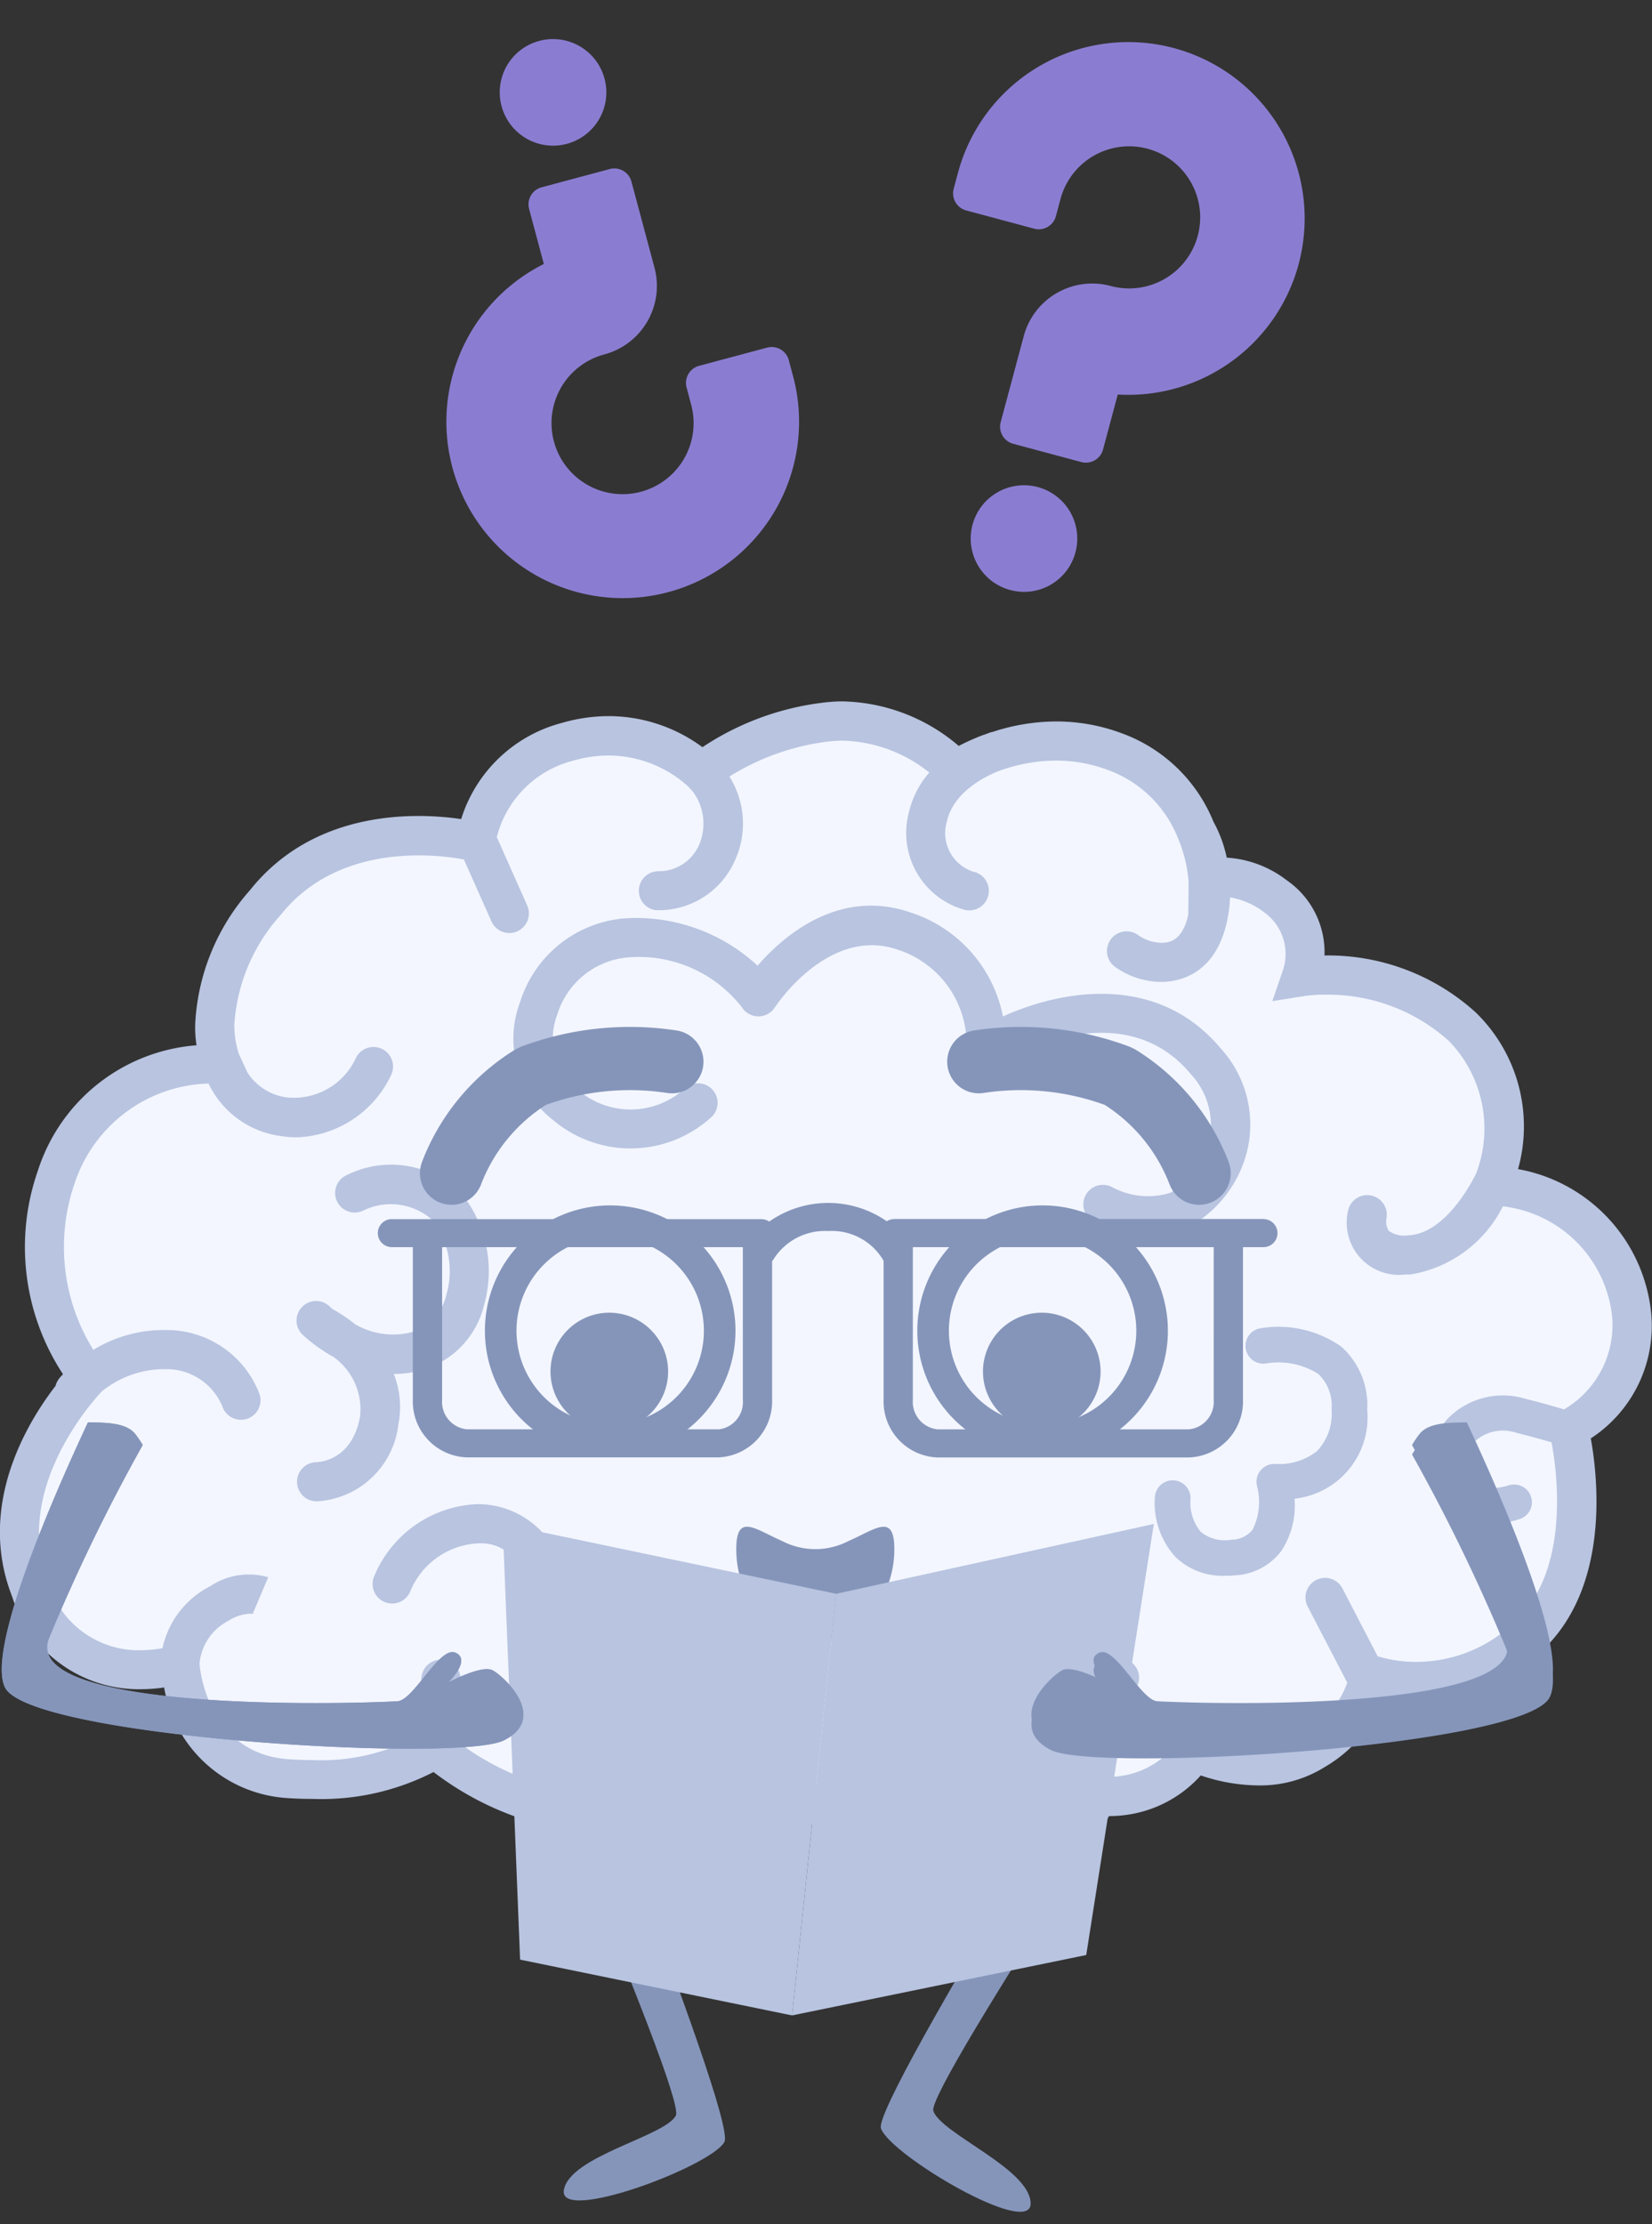<svg xmlns="http://www.w3.org/2000/svg" width="52.279" height="70.37" viewBox="0 0 52.279 70.37">
  <rect x="0" y="0" width="52.279" height="70.37" fill="#333333" stroke="none"/>
  <g id="Group_14084" data-name="Group 14084" transform="translate(0 -2.502)">
    <g id="Groupe_10784" data-name="Groupe 10784" transform="translate(0 24.693)">
      <g id="Groupe_10765" data-name="Groupe 10765" transform="translate(0)">
        <g id="Groupe_10764" data-name="Groupe 10764">
          <g id="Groupe_10738" data-name="Groupe 10738">
            <g id="Groupe_34" data-name="Groupe 34">
              <g id="Groupe_25" data-name="Groupe 25" transform="translate(11.431 27.666)">
                <path id="Tracé_87" data-name="Tracé 87" d="M3.622,0s1.1,17.137.552,17.641-3.582.054-4.133,1,4.629.891,5.291.31S5.332,0,5.332,0Z" transform="matrix(0.94, -0.342, 0.342, 0.94, 0, 1.924)" fill="#8595ba"/>
                <path id="Tracé_88" data-name="Tracé 88" d="M2.006,0S.9,17.137,1.453,17.645s3.582.053,4.133,1-4.629.891-5.291.309S.294,0,.294,0Z" transform="translate(25.669 0.922) rotate(30)" fill="#8595ba"/>
              </g>
              <g id="Groupe_27" data-name="Groupe 27">
                <path id="Tracé_89" data-name="Tracé 89" d="M47.46,223.076a4.257,4.257,0,0,0,3.765-.07,3.177,3.177,0,0,0,1.719-2.406,5.008,5.008,0,0,0,5.019-1.17c2.406-2.2,1.306-6.584,1.306-6.584a3.816,3.816,0,0,0,1.995-3.589c-.423-3.9-4.4-4.126-4.4-4.126s1.238-2.956-.963-5.019a6.462,6.462,0,0,0-5.088-1.581,2.272,2.272,0,0,0-.826-2.545,2.448,2.448,0,0,0-2.471-.387,4.244,4.244,0,0,0-2.609-4.192,5.851,5.851,0,0,0-5.029.592,5.179,5.179,0,0,0-4.194-1.513,7.714,7.714,0,0,0-3.851,1.581,4.364,4.364,0,0,0-4.261-.962,3.962,3.962,0,0,0-2.888,3.163s-4.415-1.229-6.821,1.789-1.238,5.555-1.238,5.555-3.975-.542-5.212,3.24a6.681,6.681,0,0,0,1.031,6.326s-3.232,3.231-1.857,6.738a4.116,4.116,0,0,0,4.669,2.769A3.64,3.64,0,0,0,18.77,223.9c3.232.206,4.612-.962,4.612-.962S26.2,225.275,28.953,225s3.782-1.374,3.782-1.374a11.316,11.316,0,0,0,5.157,1.393,8.6,8.6,0,0,0,4.6-1.8,2.718,2.718,0,0,0,2.544,1.238A3.712,3.712,0,0,0,47.46,223.076Z" transform="translate(-9.625 -189.816)" fill="#f3f6fe"/>
                <g id="Groupe_26" data-name="Groupe 26">
                  <path id="Tracé_90" data-name="Tracé 90" d="M54.454,201.7a5.148,5.148,0,0,0-4.214-4.57,5.022,5.022,0,0,0-1.342-4.96,6.951,6.951,0,0,0-4.749-1.8h-.034a2.769,2.769,0,0,0-1.2-2.383,3.45,3.45,0,0,0-1.894-.712,4.068,4.068,0,0,0-.419-1.134A4.966,4.966,0,0,0,37.7,183.34a5.907,5.907,0,0,0-2.073-.374,6.518,6.518,0,0,0-2.034.337h-.017c-.012,0-.068.022-.15.053l-.084.031h-.008a7.071,7.071,0,0,0-.794.353,5.826,5.826,0,0,0-3.664-1.409,5,5,0,0,0-.7.049,8.789,8.789,0,0,0-3.747,1.4,5,5,0,0,0-2.967-.983,5.352,5.352,0,0,0-1.488.217,4.541,4.541,0,0,0-3.18,3.041c-1.356-.2-4.617-.349-6.689,2.256a6.9,6.9,0,0,0-1.729,4.244v.014a3.722,3.722,0,0,0,.043.643A5.729,5.729,0,0,0,3.4,197.175a7.322,7.322,0,0,0,.793,6.443c-.07.077-.114.128-.122.138a.635.635,0,0,0-.113.232c-.942,1.222-2.487,3.83-1.373,6.669a4.2,4.2,0,0,0,4.067,2.929,5.169,5.169,0,0,0,.742-.055,4.218,4.218,0,0,0,3.91,3.5c.266.018.532.026.789.026a7.778,7.778,0,0,0,3.827-.851,9.563,9.563,0,0,0,5.141,1.948c.175,0,.35-.009.52-.025A8.406,8.406,0,0,0,25,217.124a2.141,2.141,0,0,0,.416-.232,11.713,11.713,0,0,0,4.823,1.266h.248a8.9,8.9,0,0,0,4.464-1.572,2.053,2.053,0,0,0,.221.205.542.542,0,0,0,.051.028,3.186,3.186,0,0,0,2.1.781h0a3.423,3.423,0,0,0,.356-.018,3.869,3.869,0,0,0,2.52-1.268,5.768,5.768,0,0,0,1.825.316,3.853,3.853,0,0,0,2.114-.591,4.328,4.328,0,0,0,1.847-2.166,5.665,5.665,0,0,0,4.976-1.472c2.2-2.012,1.806-5.511,1.581-6.751A4.246,4.246,0,0,0,54.454,201.7Zm-2.766,3.031c-.33-.1-.734-.214-1.226-.337a2.438,2.438,0,0,0-2.458.643,2.089,2.089,0,0,0-.4,2.146,1.762,1.762,0,0,0,1.787,1.165,2.945,2.945,0,0,0,.928-.155.56.56,0,0,0-.352-1.062l-.011,0c-.043.015-1.047.35-1.3-.339a.986.986,0,0,1,.178-1.013,1.329,1.329,0,0,1,1.354-.306c.444.111.811.214,1.112.3.177.945.6,4.076-1.181,5.7a4.473,4.473,0,0,1-3.086,1.248,4.141,4.141,0,0,1-1.236-.177l-1.114-2.146a.619.619,0,0,0-1.1.571l1.252,2.41A3.045,3.045,0,0,1,43.467,215a2.64,2.64,0,0,1-1.446.387,4.752,4.752,0,0,1-1.743-.37l-.121-.05H40.03a.8.8,0,0,0-.619.359,2.682,2.682,0,0,1-1.864,1.02q-.116.012-.232.012h0a2.071,2.071,0,0,1-1.617-.809,2,2,0,0,1-.3-1.168,1.012,1.012,0,0,1,.464-.844c.792-.456,1.175-.069,1.275.064a.62.62,0,0,0,1.021-.7,2.1,2.1,0,0,0-2.908-.43,2.217,2.217,0,0,0-1.083,1.828,3.2,3.2,0,0,0,.159,1.211,7.716,7.716,0,0,1-3.891,1.414,10,10,0,0,1-4.245-1.024h0a4,4,0,0,0-.248-3.127,2.9,2.9,0,0,0-3.582-1.42.619.619,0,1,0,.332,1.192l.032-.01c.063-.019,1.547-.464,2.089.746a2.867,2.867,0,0,1,.232,2.151,1.211,1.211,0,0,1-.1.192l-.1.091a5.789,5.789,0,0,1-3.4,1.188c-.132.013-.264.019-.4.019a8.426,8.426,0,0,1-4.427-1.723l.155-1.876a.621.621,0,1,0-1.238-.1l-.155,1.862a6.4,6.4,0,0,1-3.309.742c-.232,0-.47-.009-.71-.023-2.555-.164-2.826-2.777-2.848-3.026a1.693,1.693,0,0,1,.914-1.355,1.337,1.337,0,0,1,.821-.224.177.177,0,0,1-.044-.016l.484-1.14a2.2,2.2,0,0,0-1.836.284,2.886,2.886,0,0,0-1.51,1.961,3.926,3.926,0,0,1-.7.065,2.978,2.978,0,0,1-2.915-2.142c-1.152-2.945,1.444-5.784,1.7-6.052a3.152,3.152,0,0,1,2.02-.7,1.909,1.909,0,0,1,1.792,1.184.619.619,0,0,0,.585.418.641.641,0,0,0,.2-.032.619.619,0,0,0,.387-.784,3.136,3.136,0,0,0-2.94-2.023,4.265,4.265,0,0,0-2.317.627,6.162,6.162,0,0,1-.589-5.281A4.6,4.6,0,0,1,8.8,194.422a2.962,2.962,0,0,0,2.321,1.666,3.3,3.3,0,0,0,.479.036,3.429,3.429,0,0,0,2.982-1.98.619.619,0,1,0-1.125-.518h0a2.159,2.159,0,0,1-2.157,1.238,1.749,1.749,0,0,1-1.27-.791l-.254-.55a.968.968,0,0,1-.036-.092,3.029,3.029,0,0,1-.124-.822v-.058a5.714,5.714,0,0,1,1.464-3.46c1.838-2.31,4.947-1.919,5.8-1.759l.873,1.961a.619.619,0,0,0,.566.367.611.611,0,0,0,.251-.054.619.619,0,0,0,.314-.816l-.942-2.118c-.006-.014-.015-.026-.022-.039a3.341,3.341,0,0,1,2.4-2.422,4.085,4.085,0,0,1,1.144-.168,3.763,3.763,0,0,1,2.5.968l.138.144a1.7,1.7,0,0,1,.238,1.676,1.387,1.387,0,0,1-1.3.874.619.619,0,0,0-.115,1.228,1.389,1.389,0,0,0,.139.005,2.631,2.631,0,0,0,2.392-1.571,2.8,2.8,0,0,0-.173-2.658,7.642,7.642,0,0,1,3.067-1.1,3.873,3.873,0,0,1,.528-.036,4.556,4.556,0,0,1,2.731,1.01,2.916,2.916,0,0,0-.653,1.288,2.525,2.525,0,0,0,1.743,3.048.619.619,0,1,0,.3-1.2,1.282,1.282,0,0,1-.835-1.585c.232-1.056,1.486-1.547,1.728-1.63a5.307,5.307,0,0,1,1.736-.3,4.658,4.658,0,0,1,1.64.3,3.765,3.765,0,0,1,2.192,2.111c.006.015.012.032.019.046a4.458,4.458,0,0,1,.336,1.381l-.011,1.043c-.2.884-.662.884-.871.884a1.326,1.326,0,0,1-.7-.232.621.621,0,0,0-.761.982,2.546,2.546,0,0,0,1.464.488c.564,0,1.9-.226,2.162-2.321.015-.121.023-.238.029-.353A2.424,2.424,0,0,1,42.2,189a1.622,1.622,0,0,1,.6,1.834l-.336.982,1.023-.164a4.505,4.505,0,0,1,.662-.041,5.72,5.72,0,0,1,3.9,1.462,3.977,3.977,0,0,1,.865,4.194c-.066.138-.928,1.9-2.135,1.956a.845.845,0,0,1-.635-.144.579.579,0,0,1-.066-.409.619.619,0,0,0-1.2-.289,1.652,1.652,0,0,0,1.8,2.082h.16a3.994,3.994,0,0,0,2.922-2.155,3.929,3.929,0,0,1,3.462,3.53,3.1,3.1,0,0,1-1.535,2.9Z" transform="translate(-2.2 -182.33)" fill="#b8c4e0"/>
                  <path id="Tracé_91" data-name="Tracé 91" d="M235.544,273.575a3.57,3.57,0,0,0-.84-3.182c-2-2.4-5.021-1.872-6.9-1.021a4.334,4.334,0,0,0-2.936-3.294c-2.269-.774-4.017.754-4.829,1.687a5.658,5.658,0,0,0-4.163-1.5,3.788,3.788,0,0,0-3.354,2.658,3.262,3.262,0,0,0,1.057,3.735,3.793,3.793,0,0,0,5.029-.131.619.619,0,0,0-.846-.9,2.546,2.546,0,0,1-3.41.066,2.07,2.07,0,0,1-.655-2.371,2.573,2.573,0,0,1,2.207-1.816,4.133,4.133,0,0,1,3.636,1.571.619.619,0,0,0,.851.2.632.632,0,0,0,.195-.192c.016-.026,1.684-2.579,3.883-1.829a3.149,3.149,0,0,1,2.185,3.069.619.619,0,0,0,.945.562c.159-.1,3.917-2.382,6.149.309a2.366,2.366,0,0,1,.586,2.112,2.544,2.544,0,0,1-1.238,1.645,2.392,2.392,0,0,1-1.829-.176.619.619,0,1,0-.6,1.083,4.165,4.165,0,0,0,1.52.442,2.854,2.854,0,0,0,1.413-.221A3.79,3.79,0,0,0,235.544,273.575Z" transform="translate(-196.065 -259.402)" fill="#b8c4e0"/>
                  <path id="Tracé_92" data-name="Tracé 92" d="M126.745,380.116a2.831,2.831,0,0,0-.147-1.589h.007a3.219,3.219,0,0,0,1.057-.177,2.836,2.836,0,0,0,1.8-2.028,3.918,3.918,0,0,0-.671-3.44,3.148,3.148,0,0,0-3.693-.641.619.619,0,1,0,.528,1.12,1.974,1.974,0,0,1,2.221.321,2.677,2.677,0,0,1,.423,2.313,1.64,1.64,0,0,1-1.012,1.185,2.382,2.382,0,0,1-1.885-.227,5.087,5.087,0,0,0-.719-.482l-.062-.056a.619.619,0,1,0-.865.884c.013.012.083.077.2.173l0,0a5.166,5.166,0,0,0,.766.518,2.035,2.035,0,0,1,.836,1.9c-.253,1.356-1.257,1.425-1.376,1.429a.619.619,0,0,0,.007,1.238A2.75,2.75,0,0,0,126.745,380.116Z" transform="translate(-114.137 -357.246)" fill="#b8c4e0"/>
                  <path id="Tracé_93" data-name="Tracé 93" d="M157.939,510.6a3.694,3.694,0,0,0-3.264,2.265.619.619,0,1,0,1.141.478c0-.011.009-.022.013-.033a2.456,2.456,0,0,1,2.15-1.47c1.359-.042,1.5,1.48,1.516,1.65a.619.619,0,0,0,.619.581h.039a.619.619,0,0,0,.579-.655A2.79,2.79,0,0,0,157.939,510.6Z" transform="translate(-142.826 -485.2)" fill="#b8c4e0"/>
                  <path id="Tracé_94" data-name="Tracé 94" d="M480.409,438.8a3.463,3.463,0,0,0-2.56-.577.563.563,0,1,0,.192,1.11,2.377,2.377,0,0,1,1.641.33,1.391,1.391,0,0,1,.424,1.136,1.709,1.709,0,0,1-.459,1.307,1.937,1.937,0,0,1-1.3.41.565.565,0,0,0-.6.7,1.964,1.964,0,0,1-.142,1.381.859.859,0,0,1-.673.315,1.2,1.2,0,0,1-.971-.254,1.455,1.455,0,0,1-.321-1.017.564.564,0,1,0-1.125-.089,2.551,2.551,0,0,0,.644,1.9,2.148,2.148,0,0,0,1.586.6c.089,0,.181,0,.275-.012a1.949,1.949,0,0,0,1.5-.78,2.621,2.621,0,0,0,.414-1.647,2.587,2.587,0,0,0,2.3-2.807A2.481,2.481,0,0,0,480.409,438.8Z" transform="translate(-437.967 -418.386)" fill="#b8c4e0"/>
                </g>
              </g>
            </g>
          </g>
          <g id="Groupe_23" data-name="Groupe 23" transform="translate(23.3 26.115)">
            <g id="Groupe_22" data-name="Groupe 22">
              <path id="Tracé_51" data-name="Tracé 51" d="M308.351,520.559a3.173,3.173,0,0,1-.449,1.643,2.617,2.617,0,0,1-1.029.983,2.2,2.2,0,0,1-2.05,0,2.63,2.63,0,0,1-1.028-.983,3.171,3.171,0,0,1-.446-1.643c0-1.161.594-.63,1.452-.256a2.278,2.278,0,0,0,2.1,0C307.757,519.93,308.351,519.4,308.351,520.559Z" transform="translate(-303.349 -519.851)" fill="#8595ba"/>
            </g>
            <path id="Tracé_52" data-name="Tracé 52" d="M334.72,537.622a3.679,3.679,0,0,1-2.05,0,1.035,1.035,0,0,1,2.05,0Z" transform="translate(-330.401 -535.425)" fill="#8595ba"/>
          </g>
          <g id="Groupe_10762" data-name="Groupe 10762" transform="translate(15.906 26.027)">
            <path id="Tracé_43" data-name="Tracé 43" d="M327.556,520.93l10.053-2.21-2.139,13.639-9.31,1.911Z" transform="translate(-317.001 -518.72)" fill="#b8c4e0"/>
            <path id="Tracé_44" data-name="Tracé 44" d="M218.335,520.93l-10.555-2.21.553,13.785,8.606,1.765Z" transform="translate(-207.78 -518.72)" fill="#b8c4e0"/>
          </g>
          <path id="Tracé_22526" data-name="Tracé 22526" d="M7.162,477.608a3.069,3.069,0,0,1,.232.344A57.789,57.789,0,0,0,4.43,484.06c-.893,2.205,8.259,2.137,11.021,2,.523-.025,1.336-1.766,1.845-1.537s-.232.942-.232.942,1.051-.566,1.4-.387,1.784,1.506.357,2.22-15-.091-15.784-1.675c-.6-1.211,1.581-6.157,2.624-8.388C6.183,477.245,6.868,477.228,7.162,477.608Z" transform="translate(-2.878 -454.422)" fill="#8595ba"/>
          <g id="Groupe_10758" data-name="Groupe 10758" transform="translate(14.289 11.304)">
            <path id="Tracé_22522" data-name="Tracé 22522" d="M402.54,328.531a8.791,8.791,0,0,1,4.429.464,6.192,6.192,0,0,1,2.543,3.063" transform="translate(-385.854 -328.433)" fill="none" stroke="#8595ba" stroke-linecap="round" stroke-linejoin="bevel" stroke-width="2"/>
            <path id="Tracé_22523" data-name="Tracé 22523" d="M193.853,328.531a8.794,8.794,0,0,0-4.43.464,6.192,6.192,0,0,0-2.543,3.063" transform="translate(-186.88 -328.433)" fill="none" stroke="#8595ba" stroke-linecap="round" stroke-linejoin="bevel" stroke-width="2"/>
          </g>
          <g id="Groupe_10736" data-name="Groupe 10736" transform="translate(15.844 16.448)">
            <g id="Groupe_10734" data-name="Groupe 10734" transform="translate(13.684)">
              <g id="Groupe_29" data-name="Groupe 29">
                <path id="Tracé_97" data-name="Tracé 97" d="M390.771,398.375a3.465,3.465,0,1,1-3.465-3.465,3.465,3.465,0,0,1,3.465,3.465Z" transform="translate(-383.84 -394.91)" fill="none" stroke="#8595ba" stroke-width="1"/>
                <path id="Tracé_98" data-name="Tracé 98" d="M413.432,440.149a1.361,1.361,0,1,1-1.363-1.359h0A1.363,1.363,0,0,1,413.432,440.149Z" transform="translate(-408.631 -435.395)" fill="#8595ba" stroke="#8595ba" stroke-width="1"/>
              </g>
            </g>
            <g id="Groupe_10742" data-name="Groupe 10742">
              <g id="Groupe_29-2" data-name="Groupe 29-2">
                <path id="Tracé_97-2" data-name="Tracé 97-2" d="M213.911,398.375a3.465,3.465,0,1,1-3.465-3.465A3.466,3.466,0,0,1,213.911,398.375Z" transform="translate(-206.98 -394.91)" fill="none" stroke="#8595ba" stroke-width="1"/>
                <path id="Tracé_98-2" data-name="Tracé 98-2" d="M236.542,440.149a1.361,1.361,0,1,1-1.363-1.359h0A1.363,1.363,0,0,1,236.542,440.149Z" transform="translate(-231.743 -435.395)" fill="#8595ba" stroke="#8595ba" stroke-width="1"/>
              </g>
            </g>
          </g>
          <path id="Tracé_22524" data-name="Tracé 22524" d="M184.635,388H172.977a.482.482,0,0,0-.25.07,3.25,3.25,0,0,0-3.718.01.475.475,0,0,0-.265-.077H157.093a.444.444,0,1,0-.039.887h.675v4.83a1.772,1.772,0,0,0,1.715,1.822h7.943a1.771,1.771,0,0,0,1.712-1.822v-4.385a.394.394,0,0,0,.055-.077,1.924,1.924,0,0,1,1.721-.878,1.89,1.89,0,0,1,1.752.942v4.4a1.771,1.771,0,0,0,1.713,1.822h7.945A1.773,1.773,0,0,0,184,393.724V388.89h.637a.444.444,0,0,0,.039-.887Zm-17.248,6.654h-7.943a.873.873,0,0,1-.788-.935V388.89h9.517v4.833a.868.868,0,0,1-.785.935Zm15.686-.934a.873.873,0,0,1-.788.935h-7.944a.873.873,0,0,1-.788-.935V388.89h9.521Z" transform="translate(-144.665 -371.621)" fill="#8595ba"/>
        </g>
        <path id="Tracé_22527" data-name="Tracé 22527" d="M436.324,477.608a3.161,3.161,0,0,0-.232.344,57.945,57.945,0,0,1,2.965,6.107c.893,2.205-8.256,2.137-11.02,2-.524-.025-1.337-1.766-1.845-1.537s.232.942.232.942-1.051-.566-1.4-.387-1.785,1.506-.357,2.22,15-.089,15.782-1.673c.6-1.216-1.579-6.16-2.623-8.39C437.3,477.245,436.619,477.228,436.324,477.608Z" transform="translate(-391.407 -454.422)" fill="#8595ba"/>
      </g>
      <g id="Groupe_10773" data-name="Groupe 10773" transform="translate(0.057 22.818)">
        <path id="Tracé_22528" data-name="Tracé 22528" d="M7.162,477.608a3.162,3.162,0,0,1,.232.344A58.105,58.105,0,0,0,4.43,484.06c-.893,2.205,8.259,2.137,11.021,2,.523-.025,1.336-1.766,1.845-1.536s-.232.941-.232.941,1.05-.566,1.4-.387,1.784,1.506.357,2.22-15-.091-15.784-1.675c-.6-1.211,1.581-6.157,2.624-8.388C6.183,477.245,6.868,477.228,7.162,477.608Z" transform="translate(-2.935 -477.24)" fill="#8595ba"/>
        <path id="Tracé_22529" data-name="Tracé 22529" d="M436.342,481.516a3.215,3.215,0,0,0-.232.344,57.954,57.954,0,0,1,2.965,6.107c.894,2.207-8.255,2.139-11.018,2.007-.524-.025-1.337-1.766-1.845-1.536s.232.941.232.941-1.051-.566-1.4-.387-1.785,1.506-.357,2.22,15-.089,15.781-1.673c.6-1.216-1.579-6.16-2.623-8.39C437.323,481.155,436.637,481.138,436.342,481.516Z" transform="translate(-391.482 -480.848)" fill="#8595ba"/>
      </g>
    </g>
    <g id="Espace-pro-V2a" transform="translate(27.128 2.502)">
      <path id="Shape" d="M5.022,17.981A1.686,1.686,0,1,1,6.7,16.3,1.682,1.682,0,0,1,5.022,17.981ZM6.7,11.126v1.8a.56.56,0,0,1-.558.562H3.906a.56.56,0,0,1-.558-.562v-2.81A2.243,2.243,0,0,1,5.58,7.867,2.248,2.248,0,1,0,3.348,5.619v.562a.56.56,0,0,1-.558.562H.558A.56.56,0,0,1,0,6.181V5.619a5.58,5.58,0,1,1,6.7,5.507Z" transform="matrix(0.966, 0.259, -0.259, 0.966, 4.654, 0)" fill="#8a7dd1"/>
    </g>
    <g id="Espace-pro-V2a-2" data-name="Espace-pro-V2a" transform="translate(7.097 7.717) rotate(-30)">
      <path id="Shape-2" data-name="Shape" d="M5.022,17.981A1.686,1.686,0,1,1,6.7,16.3,1.682,1.682,0,0,1,5.022,17.981ZM6.7,11.126v1.8a.56.56,0,0,1-.558.562H3.906a.56.56,0,0,1-.558-.562v-2.81A2.243,2.243,0,0,1,5.58,7.867,2.248,2.248,0,1,0,3.348,5.619v.562a.56.56,0,0,1-.558.562H.558A.56.56,0,0,1,0,6.181V5.619a5.58,5.58,0,1,1,6.7,5.507Z" transform="matrix(-0.966, -0.259, 0.259, -0.966, 10.78, 20.257)" fill="#8a7dd1"/>
    </g>
  </g>
</svg>
